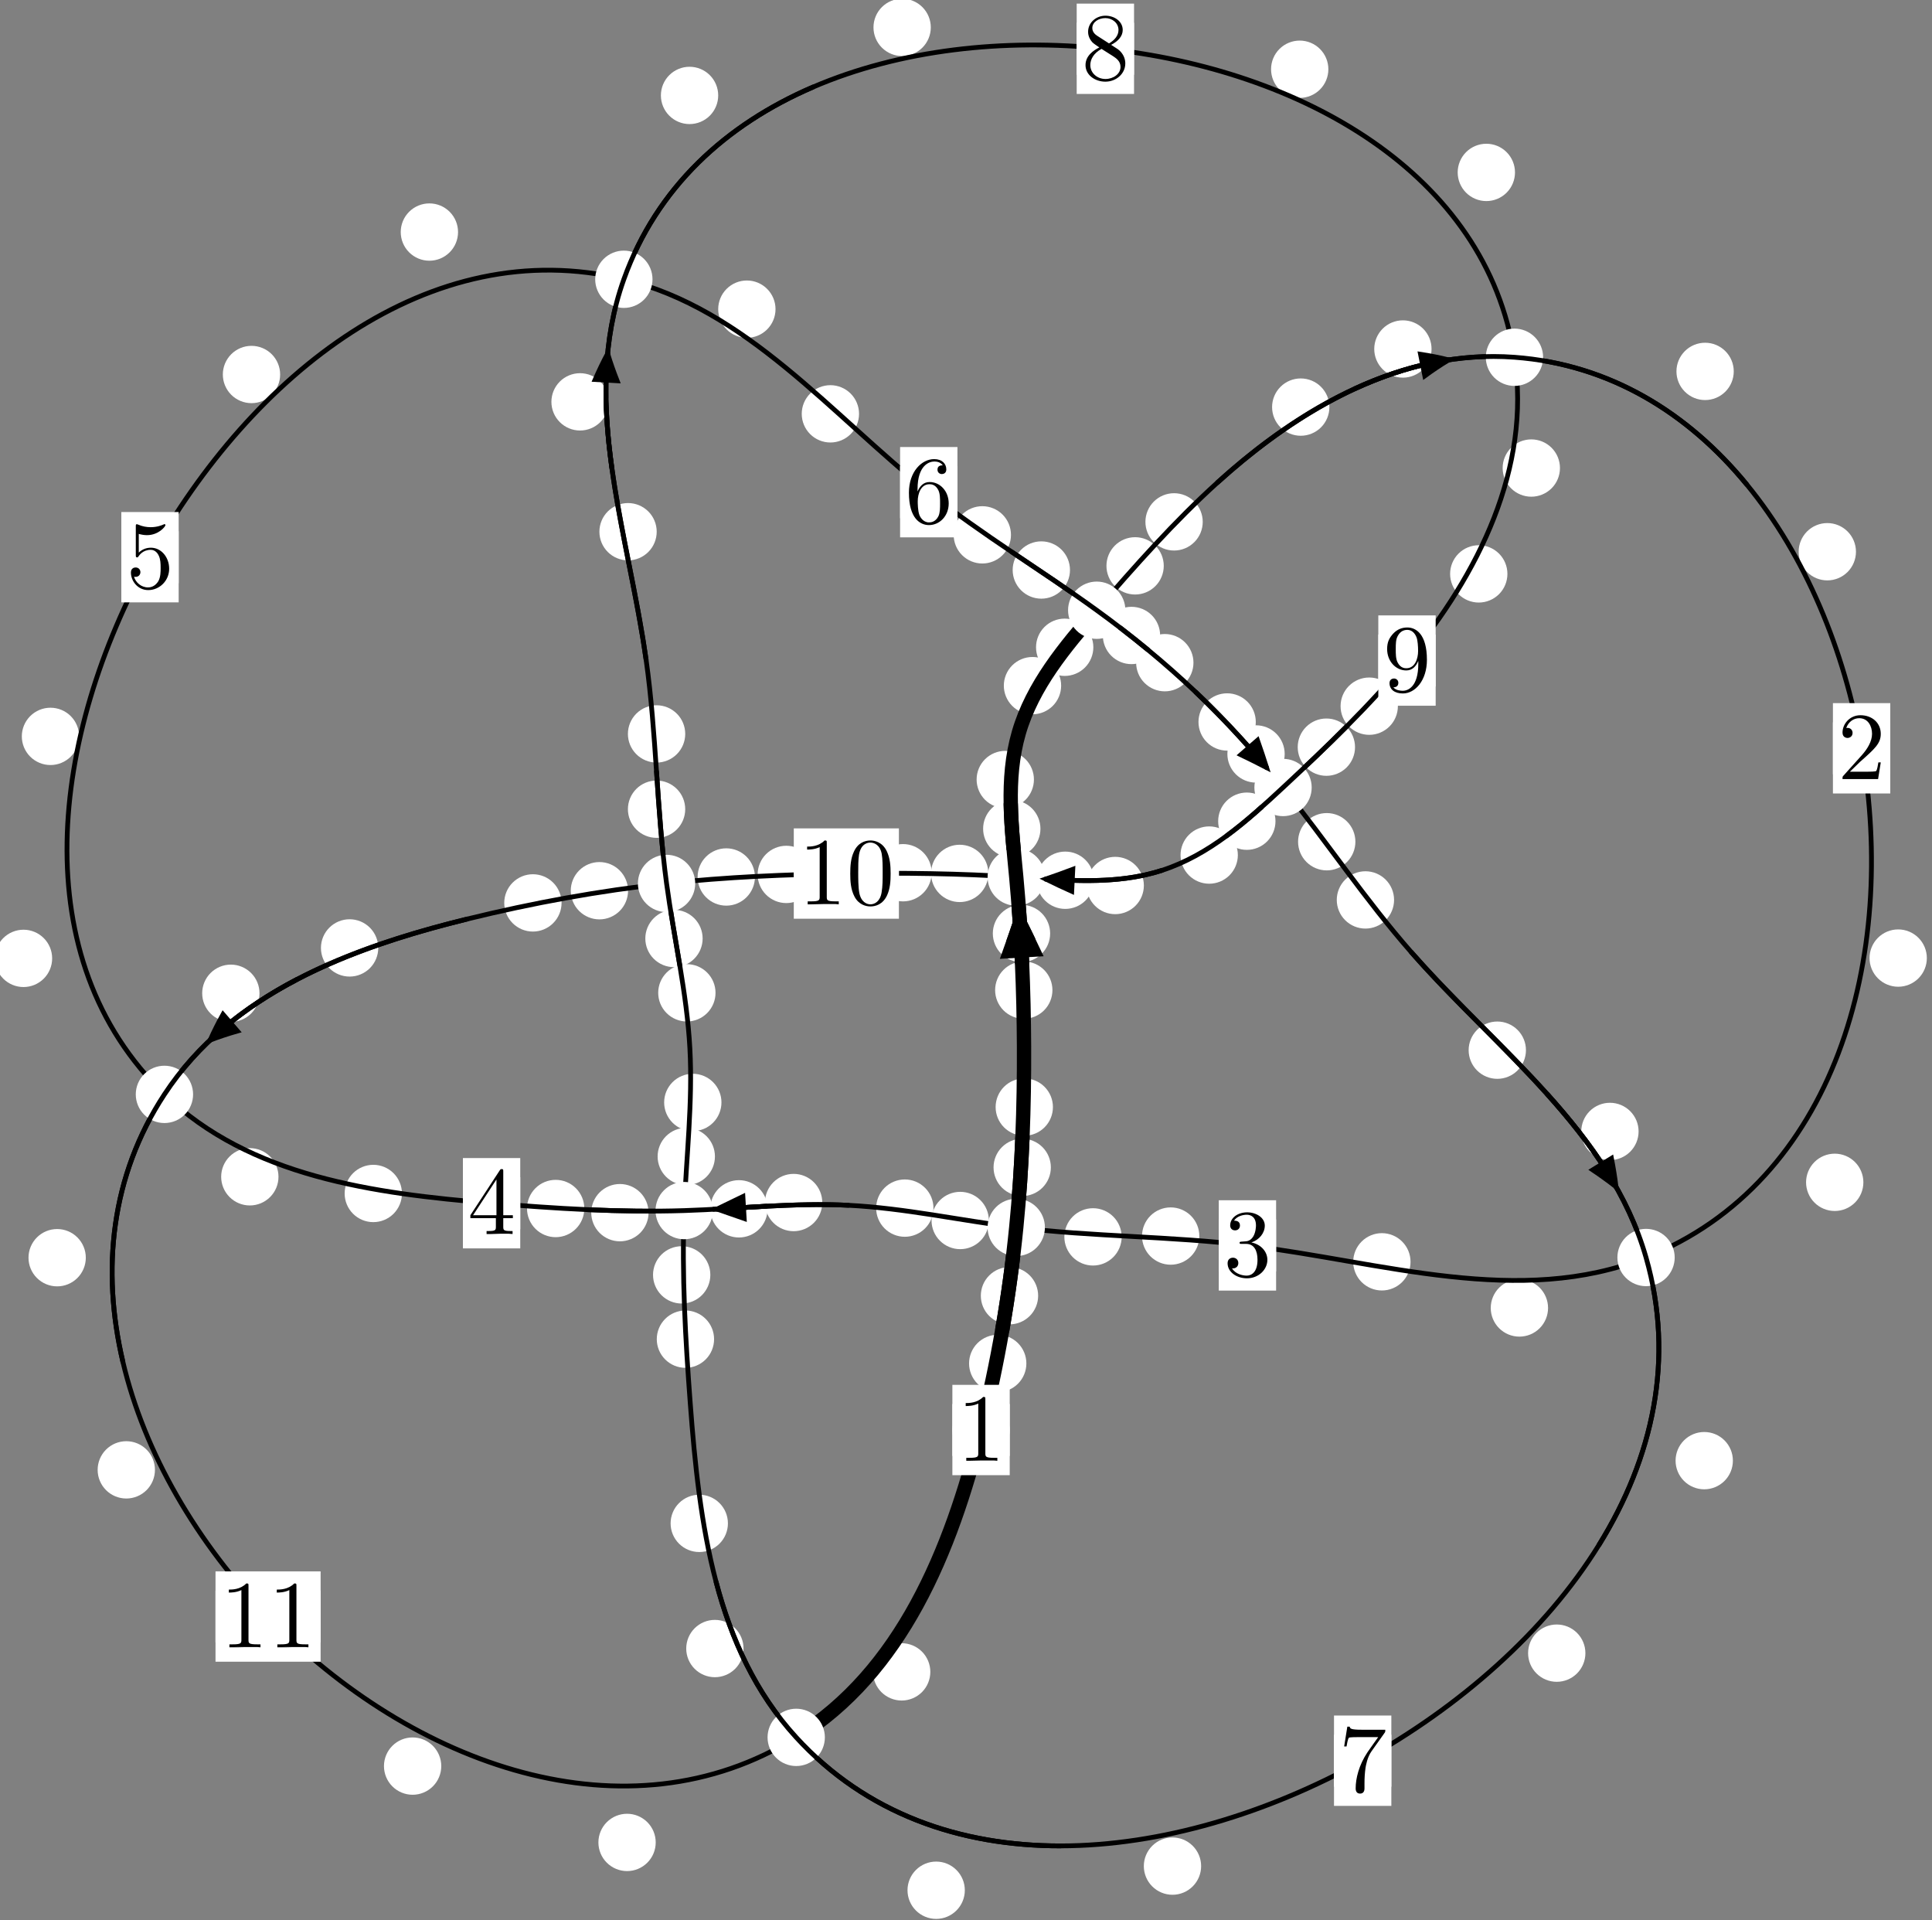 <?xml version="1.0"?>
<!-- Created by MetaPost 1.999 on 2021.07.06:0005 -->
<svg version="1.1" xmlns="http://www.w3.org/2000/svg" xmlns:xlink="http://www.w3.org/1999/xlink" width="201.516" height="200.245" viewBox="0 0 201.516 200.245">
<rect x="0" y="0" width="201.516" height="200.245" fill="#808080" stroke="none"/>
<!-- Original BoundingBox: -106.537430 -72.111603 94.978424 128.133331 -->
  <defs>
    <g transform="scale(0.01,0.01)" id="GLYPHcmr10_48">
      <path style="fill-rule: evenodd;" d="M460 -320C460 -400,455 -480,420 -554C374 -650,292 -666,250 -666C190 -666,117 -640,76 -547C44 -478,39 -400,39 -320C39 -245,43 -155,84 -79C127 2,200 22,249 22C303 22,379 1,423 -94C455 -163,460 -241,460 -320M249 -0C210 -0,151 -25,133 -121C122 -181,122 -273,122 -332C122 -396,122 -462,130 -516C149 -635,224 -644,249 -644C282 -644,348 -626,367 -527C377 -471,377 -395,377 -332C377 -257,377 -189,366 -125C351 -30,294 -0,249 -0"></path>
    </g>
    <g transform="scale(0.01,0.01)" id="GLYPHcmr10_49">
      <path style="fill-rule: evenodd;" d="M294 -640C294 -664,294 -666,271 -666C209 -602,121 -602,89 -602L89 -571C109 -571,168 -571,220 -597L220 -79C220 -43,217 -31,127 -31L95 -31L95 -0L257 -0L130 -3L217 -3L257 -3L297 -3L384 -3L419 -0L419 -31L387 -31C297 -31,294 -42,294 -79"></path>
    </g>
    <g transform="scale(0.01,0.01)" id="GLYPHcmr10_50">
      <path style="fill-rule: evenodd;" d="M127 -77L233 -180C389 -318,449 -372,449 -472C449 -586,359 -666,237 -666C124 -666,50 -574,50 -485C50 -429,100 -429,103 -429C120 -429,155 -441,155 -482C155 -508,137 -534,102 -534C94 -534,92 -534,89 -533C112 -598,166 -635,224 -635C315 -635,358 -554,358 -472C358 -392,308 -313,253 -251L61 -37C50 -26,50 -24,50 -0L421 -0L449 -174L424 -174C419 -144,412 -100,402 -85C395 -77,329 -77,307 -77"></path>
    </g>
    <g transform="scale(0.01,0.01)" id="GLYPHcmr10_51">
      <path style="fill-rule: evenodd;" d="M290 -352C372 -379,430 -449,430 -528C430 -610,342 -666,246 -666C145 -666,69 -606,69 -530C69 -497,91 -478,120 -478C151 -478,171 -500,171 -529C171 -579,124 -579,109 -579C140 -628,206 -641,242 -641C283 -641,338 -619,338 -529C338 -517,336 -459,310 -415C280 -367,246 -364,221 -363C213 -362,189 -360,182 -360C174 -359,167 -358,167 -348C167 -337,174 -337,191 -337L235 -337C317 -337,354 -269,354 -171C354 -35,285 -6,241 -6C198 -6,123 -23,88 -82C123 -77,154 -99,154 -137C154 -173,127 -193,98 -193C74 -193,42 -179,42 -135C42 -44,135 22,244 22C366 22,457 -69,457 -171C457 -253,394 -331,290 -352"></path>
    </g>
    <g transform="scale(0.01,0.01)" id="GLYPHcmr10_52">
      <path style="fill-rule: evenodd;" d="M294 -165L294 -78C294 -42,292 -31,218 -31L197 -31L197 -0L332 -0L238 -3L290 -3L332 -3L374 -3L427 -3L468 -0L468 -31L447 -31C373 -31,371 -42,371 -78L371 -165L471 -165L471 -196L371 -196L371 -651C371 -671,371 -677,355 -677C346 -677,343 -677,335 -665L28 -196L28 -165M300 -196L56 -196L300 -569"></path>
    </g>
    <g transform="scale(0.01,0.01)" id="GLYPHcmr10_53">
      <path style="fill-rule: evenodd;" d="M449 -201C449 -320,367 -420,259 -420C211 -420,168 -404,132 -369L132 -564C152 -558,185 -551,217 -551C340 -551,410 -642,410 -655C410 -661,407 -666,400 -666C399 -666,397 -666,392 -663C372 -654,323 -634,256 -634C216 -634,170 -641,123 -662C115 -665,113 -665,111 -665C101 -665,101 -657,101 -641L101 -345C101 -327,101 -319,115 -319C122 -319,124 -322,128 -328C139 -344,176 -398,257 -398C309 -398,334 -352,342 -334C358 -297,360 -258,360 -208C360 -173,360 -113,336 -71C312 -32,275 -6,229 -6C156 -6,99 -59,82 -118C85 -117,88 -116,99 -116C132 -116,149 -141,149 -165C149 -189,132 -214,99 -214C85 -214,50 -207,50 -161C50 -75,119 22,231 22C347 22,449 -74,449 -201"></path>
    </g>
    <g transform="scale(0.01,0.01)" id="GLYPHcmr10_54">
      <path style="fill-rule: evenodd;" d="M132 -328L132 -352C132 -605,256 -641,307 -641C331 -641,373 -635,395 -601C380 -601,340 -601,340 -556C340 -525,364 -510,386 -510C402 -510,432 -519,432 -558C432 -618,388 -666,305 -666C177 -666,42 -537,42 -316C42 -49,158 22,251 22C362 22,457 -72,457 -204C457 -331,368 -427,257 -427C189 -427,152 -376,132 -328M251 -6C188 -6,158 -66,152 -81C134 -128,134 -208,134 -226C134 -304,166 -404,256 -404C272 -404,318 -404,349 -342C367 -305,367 -254,367 -205C367 -157,367 -107,350 -71C320 -11,274 -6,251 -6"></path>
    </g>
    <g transform="scale(0.01,0.01)" id="GLYPHcmr10_55">
      <path style="fill-rule: evenodd;" d="M476 -609C485 -621,485 -623,485 -644L242 -644C120 -644,118 -657,114 -676L89 -676L56 -470L81 -470C84 -486,93 -549,106 -561C113 -567,191 -567,204 -567L411 -567C400 -551,321 -442,299 -409C209 -274,176 -135,176 -33C176 -23,176 22,222 22C268 22,268 -23,268 -33L268 -84C268 -139,271 -194,279 -248C283 -271,297 -357,341 -419"></path>
    </g>
    <g transform="scale(0.01,0.01)" id="GLYPHcmr10_56">
      <path style="fill-rule: evenodd;" d="M163 -457C117 -487,113 -521,113 -538C113 -599,178 -641,249 -641C322 -641,386 -589,386 -517C386 -460,347 -412,287 -377M309 -362C381 -399,430 -451,430 -517C430 -609,341 -666,250 -666C150 -666,69 -592,69 -499C69 -481,71 -436,113 -389C124 -377,161 -352,186 -335C128 -306,42 -250,42 -151C42 -45,144 22,249 22C362 22,457 -61,457 -168C457 -204,446 -249,408 -291C389 -312,373 -322,309 -362M209 -320L332 -242C360 -223,407 -193,407 -132C407 -58,332 -6,250 -6C164 -6,92 -68,92 -151C92 -209,124 -273,209 -320"></path>
    </g>
    <g transform="scale(0.01,0.01)" id="GLYPHcmr10_57">
      <path style="fill-rule: evenodd;" d="M367 -318L367 -286C367 -52,263 -6,205 -6C188 -6,134 -8,107 -42C151 -42,159 -71,159 -88C159 -119,135 -134,113 -134C97 -134,67 -125,67 -86C67 -19,121 22,206 22C335 22,457 -114,457 -329C457 -598,342 -666,253 -666C198 -666,149 -648,106 -603C65 -558,42 -516,42 -441C42 -316,130 -218,242 -218C303 -218,344 -260,367 -318M243 -241C227 -241,181 -241,150 -304C132 -341,132 -391,132 -440C132 -494,132 -541,153 -578C180 -628,218 -641,253 -641C299 -641,332 -607,349 -562C361 -530,365 -467,365 -421C365 -338,331 -241,243 -241"></path>
    </g>
  </defs>
  <path d="M107.055 142.185C107.055 141.392,106.741 140.632,106.18 140.071C105.62 139.511,104.859 139.196,104.067 139.196C103.274 139.196,102.514 139.511,101.953 140.071C101.393 140.632,101.078 141.392,101.078 142.185C101.078 142.977,101.393 143.738,101.953 144.298C102.514 144.859,103.274 145.173,104.067 145.173C104.859 145.173,105.62 144.859,106.18 144.298C106.741 143.738,107.055 142.977,107.055 142.185Z" style="fill: rgb(100%,100%,100%);stroke: none;"></path>
  <path d="M105.317 149.128C105.317 148.335,105.002 147.575,104.441 147.015C103.881 146.454,103.121 146.139,102.328 146.139C101.535 146.139,100.775 146.454,100.215 147.015C99.654 147.575,99.339 148.335,99.339 149.128C99.339 149.921,99.654 150.681,100.215 151.242C100.775 151.802,101.535 152.117,102.328 152.117C103.121 152.117,103.881 151.802,104.441 151.242C105.002 150.681,105.317 149.921,105.317 149.128Z" style="fill: rgb(100%,100%,100%);stroke: none;"></path>
  <path d="M109.609 121.741C109.609 120.948,109.294 120.188,108.734 119.628C108.173 119.067,107.413 118.752,106.62 118.752C105.828 118.752,105.067 119.067,104.507 119.628C103.946 120.188,103.632 120.948,103.632 121.741C103.632 122.534,103.946 123.294,104.507 123.854C105.067 124.415,105.828 124.73,106.62 124.73C107.413 124.73,108.173 124.415,108.734 123.854C109.294 123.294,109.609 122.534,109.609 121.741Z" style="fill: rgb(100%,100%,100%);stroke: none;"></path>
  <path d="M108.283 135.123C108.283 134.33,107.968 133.57,107.407 133.01C106.847 132.449,106.087 132.134,105.294 132.134C104.501 132.134,103.741 132.449,103.181 133.01C102.62 133.57,102.305 134.33,102.305 135.123C102.305 135.916,102.62 136.676,103.181 137.236C103.741 137.797,104.501 138.112,105.294 138.112C106.087 138.112,106.847 137.797,107.407 137.236C107.968 136.676,108.283 135.916,108.283 135.123Z" style="fill: rgb(100%,100%,100%);stroke: none;"></path>
  <path d="M109.773 103.253C109.773 102.461,109.458 101.701,108.898 101.14C108.337 100.58,107.577 100.265,106.784 100.265C105.992 100.265,105.232 100.58,104.671 101.14C104.111 101.701,103.796 102.461,103.796 103.253C103.796 104.046,104.111 104.806,104.671 105.367C105.232 105.927,105.992 106.242,106.784 106.242C107.577 106.242,108.337 105.927,108.898 105.367C109.458 104.806,109.773 104.046,109.773 103.253Z" style="fill: rgb(100%,100%,100%);stroke: none;"></path>
  <path d="M109.825 115.45C109.825 114.658,109.51 113.898,108.95 113.337C108.389 112.777,107.629 112.462,106.836 112.462C106.044 112.462,105.284 112.777,104.723 113.337C104.163 113.898,103.848 114.658,103.848 115.45C103.848 116.243,104.163 117.003,104.723 117.564C105.284 118.124,106.044 118.439,106.836 118.439C107.629 118.439,108.389 118.124,108.95 117.564C109.51 117.003,109.825 116.243,109.825 115.45Z" style="fill: rgb(100%,100%,100%);stroke: none;"></path>
  <path d="M108.522 86.425C108.522 85.632,108.207 84.872,107.646 84.311C107.086 83.751,106.326 83.436,105.533 83.436C104.74 83.436,103.98 83.751,103.42 84.311C102.859 84.872,102.544 85.632,102.544 86.425C102.544 87.217,102.859 87.977,103.42 88.538C103.98 89.098,104.74 89.413,105.533 89.413C106.326 89.413,107.086 89.098,107.646 88.538C108.207 87.977,108.522 87.217,108.522 86.425Z" style="fill: rgb(100%,100%,100%);stroke: none;"></path>
  <path d="M109.534 97.348C109.534 96.555,109.219 95.795,108.658 95.234C108.098 94.674,107.338 94.359,106.545 94.359C105.752 94.359,104.992 94.674,104.432 95.234C103.871 95.795,103.556 96.555,103.556 97.348C103.556 98.14,103.871 98.901,104.432 99.461C104.992 100.022,105.752 100.337,106.545 100.337C107.338 100.337,108.098 100.022,108.658 99.461C109.219 98.901,109.534 98.14,109.534 97.348Z" style="fill: rgb(100%,100%,100%);stroke: none;"></path>
  <path d="M110.682 71.502C110.682 70.709,110.367 69.949,109.807 69.388C109.246 68.828,108.486 68.513,107.693 68.513C106.901 68.513,106.14 68.828,105.58 69.388C105.019 69.949,104.704 70.709,104.704 71.502C104.704 72.294,105.019 73.055,105.58 73.615C106.14 74.176,106.901 74.49,107.693 74.49C108.486 74.49,109.246 74.176,109.807 73.615C110.367 73.055,110.682 72.294,110.682 71.502Z" style="fill: rgb(100%,100%,100%);stroke: none;"></path>
  <path d="M107.843 81.291C107.843 80.499,107.528 79.739,106.968 79.178C106.407 78.618,105.647 78.303,104.855 78.303C104.062 78.303,103.302 78.618,102.741 79.178C102.181 79.739,101.866 80.499,101.866 81.291C101.866 82.084,102.181 82.844,102.741 83.405C103.302 83.965,104.062 84.28,104.855 84.28C105.647 84.28,106.407 83.965,106.968 83.405C107.528 82.844,107.843 82.084,107.843 81.291Z" style="fill: rgb(100%,100%,100%);stroke: none;"></path>
  <path d="M121.385 59.01C121.385 58.218,121.07 57.457,120.51 56.897C119.949 56.336,119.189 56.021,118.397 56.021C117.604 56.021,116.844 56.336,116.283 56.897C115.723 57.457,115.408 58.218,115.408 59.01C115.408 59.803,115.723 60.563,116.283 61.124C116.844 61.684,117.604 61.999,118.397 61.999C119.189 61.999,119.949 61.684,120.51 61.124C121.07 60.563,121.385 59.803,121.385 59.01Z" style="fill: rgb(100%,100%,100%);stroke: none;"></path>
  <path d="M114.04 67.501C114.04 66.708,113.725 65.948,113.165 65.387C112.604 64.827,111.844 64.512,111.051 64.512C110.259 64.512,109.498 64.827,108.938 65.387C108.378 65.948,108.063 66.708,108.063 67.501C108.063 68.293,108.378 69.053,108.938 69.614C109.498 70.174,110.259 70.489,111.051 70.489C111.844 70.489,112.604 70.174,113.165 69.614C113.725 69.053,114.04 68.293,114.04 67.501Z" style="fill: rgb(100%,100%,100%);stroke: none;"></path>
  <path d="M138.662 42.453C138.662 41.661,138.347 40.9,137.786 40.34C137.226 39.78,136.466 39.465,135.673 39.465C134.88 39.465,134.12 39.78,133.56 40.34C132.999 40.9,132.684 41.661,132.684 42.453C132.684 43.246,132.999 44.006,133.56 44.567C134.12 45.127,134.88 45.442,135.673 45.442C136.466 45.442,137.226 45.127,137.786 44.567C138.347 44.006,138.662 43.246,138.662 42.453Z" style="fill: rgb(100%,100%,100%);stroke: none;"></path>
  <path d="M125.45 54.423C125.45 53.63,125.135 52.87,124.574 52.309C124.014 51.749,123.253 51.434,122.461 51.434C121.668 51.434,120.908 51.749,120.347 52.309C119.787 52.87,119.472 53.63,119.472 54.423C119.472 55.215,119.787 55.976,120.347 56.536C120.908 57.097,121.668 57.412,122.461 57.412C123.253 57.412,124.014 57.097,124.574 56.536C125.135 55.976,125.45 55.215,125.45 54.423Z" style="fill: rgb(100%,100%,100%);stroke: none;"></path>
  <path d="M180.838 38.731C180.838 37.938,180.523 37.178,179.963 36.618C179.402 36.057,178.642 35.742,177.849 35.742C177.057 35.742,176.296 36.057,175.736 36.618C175.175 37.178,174.861 37.938,174.861 38.731C174.861 39.524,175.175 40.284,175.736 40.844C176.296 41.405,177.057 41.72,177.849 41.72C178.642 41.72,179.402 41.405,179.963 40.844C180.523 40.284,180.838 39.524,180.838 38.731Z" style="fill: rgb(100%,100%,100%);stroke: none;"></path>
  <path d="M149.317 36.394C149.317 35.602,149.002 34.842,148.442 34.281C147.881 33.721,147.121 33.406,146.328 33.406C145.536 33.406,144.775 33.721,144.215 34.281C143.655 34.842,143.34 35.602,143.34 36.394C143.34 37.187,143.655 37.947,144.215 38.508C144.775 39.068,145.536 39.383,146.328 39.383C147.121 39.383,147.881 39.068,148.442 38.508C149.002 37.947,149.317 37.187,149.317 36.394Z" style="fill: rgb(100%,100%,100%);stroke: none;"></path>
  <path d="M200.978 99.913C200.978 99.12,200.663 98.36,200.103 97.8C199.543 97.239,198.782 96.924,197.99 96.924C197.197 96.924,196.437 97.239,195.876 97.8C195.316 98.36,195.001 99.12,195.001 99.913C195.001 100.706,195.316 101.466,195.876 102.026C196.437 102.587,197.197 102.902,197.99 102.902C198.782 102.902,199.543 102.587,200.103 102.026C200.663 101.466,200.978 100.706,200.978 99.913Z" style="fill: rgb(100%,100%,100%);stroke: none;"></path>
  <path d="M193.585 57.537C193.585 56.744,193.27 55.984,192.71 55.424C192.149 54.863,191.389 54.548,190.597 54.548C189.804 54.548,189.044 54.863,188.483 55.424C187.923 55.984,187.608 56.744,187.608 57.537C187.608 58.33,187.923 59.09,188.483 59.65C189.044 60.211,189.804 60.526,190.597 60.526C191.389 60.526,192.149 60.211,192.71 59.65C193.27 59.09,193.585 58.33,193.585 57.537Z" style="fill: rgb(100%,100%,100%);stroke: none;"></path>
  <path d="M161.469 136.402C161.469 135.609,161.154 134.849,160.593 134.288C160.033 133.728,159.273 133.413,158.48 133.413C157.687 133.413,156.927 133.728,156.367 134.288C155.806 134.849,155.491 135.609,155.491 136.402C155.491 137.194,155.806 137.955,156.367 138.515C156.927 139.075,157.687 139.39,158.48 139.39C159.273 139.39,160.033 139.075,160.593 138.515C161.154 137.955,161.469 137.194,161.469 136.402Z" style="fill: rgb(100%,100%,100%);stroke: none;"></path>
  <path d="M194.358 123.298C194.358 122.505,194.043 121.745,193.483 121.185C192.922 120.624,192.162 120.309,191.37 120.309C190.577 120.309,189.817 120.624,189.256 121.185C188.696 121.745,188.381 122.505,188.381 123.298C188.381 124.091,188.696 124.851,189.256 125.411C189.817 125.972,190.577 126.287,191.37 126.287C192.162 126.287,192.922 125.972,193.483 125.411C194.043 124.851,194.358 124.091,194.358 123.298Z" style="fill: rgb(100%,100%,100%);stroke: none;"></path>
  <path d="M125.095 128.902C125.095 128.109,124.781 127.349,124.22 126.788C123.66 126.228,122.899 125.913,122.107 125.913C121.314 125.913,120.554 126.228,119.993 126.788C119.433 127.349,119.118 128.109,119.118 128.902C119.118 129.694,119.433 130.455,119.993 131.015C120.554 131.576,121.314 131.89,122.107 131.89C122.899 131.89,123.66 131.576,124.22 131.015C124.781 130.455,125.095 129.694,125.095 128.902Z" style="fill: rgb(100%,100%,100%);stroke: none;"></path>
  <path d="M147.125 131.588C147.125 130.795,146.81 130.035,146.249 129.475C145.689 128.914,144.928 128.599,144.136 128.599C143.343 128.599,142.583 128.914,142.022 129.475C141.462 130.035,141.147 130.795,141.147 131.588C141.147 132.381,141.462 133.141,142.022 133.701C142.583 134.262,143.343 134.577,144.136 134.577C144.928 134.577,145.689 134.262,146.249 133.701C146.81 133.141,147.125 132.381,147.125 131.588Z" style="fill: rgb(100%,100%,100%);stroke: none;"></path>
  <path d="M103.142 127.279C103.142 126.486,102.827 125.726,102.267 125.166C101.706 124.605,100.946 124.29,100.153 124.29C99.361 124.29,98.6 124.605,98.04 125.166C97.479 125.726,97.164 126.486,97.164 127.279C97.164 128.072,97.479 128.832,98.04 129.392C98.6 129.953,99.361 130.268,100.153 130.268C100.946 130.268,101.706 129.953,102.267 129.392C102.827 128.832,103.142 128.072,103.142 127.279Z" style="fill: rgb(100%,100%,100%);stroke: none;"></path>
  <path d="M116.994 128.987C116.994 128.195,116.679 127.434,116.119 126.874C115.558 126.313,114.798 125.998,114.006 125.998C113.213 125.998,112.453 126.313,111.892 126.874C111.332 127.434,111.017 128.195,111.017 128.987C111.017 129.78,111.332 130.54,111.892 131.101C112.453 131.661,113.213 131.976,114.006 131.976C114.798 131.976,115.558 131.661,116.119 131.101C116.679 130.54,116.994 129.78,116.994 128.987Z" style="fill: rgb(100%,100%,100%);stroke: none;"></path>
  <path d="M85.767 125.406C85.767 124.613,85.453 123.853,84.892 123.293C84.332 122.732,83.571 122.417,82.779 122.417C81.986 122.417,81.226 122.732,80.665 123.293C80.105 123.853,79.79 124.613,79.79 125.406C79.79 126.199,80.105 126.959,80.665 127.519C81.226 128.08,81.986 128.395,82.779 128.395C83.571 128.395,84.332 128.08,84.892 127.519C85.453 126.959,85.767 126.199,85.767 125.406Z" style="fill: rgb(100%,100%,100%);stroke: none;"></path>
  <path d="M97.364 125.988C97.364 125.195,97.049 124.435,96.489 123.875C95.928 123.314,95.168 122.999,94.375 122.999C93.583 122.999,92.822 123.314,92.262 123.875C91.702 124.435,91.387 125.195,91.387 125.988C91.387 126.781,91.702 127.541,92.262 128.101C92.822 128.662,93.583 128.977,94.375 128.977C95.168 128.977,95.928 128.662,96.489 128.101C97.049 127.541,97.364 126.781,97.364 125.988Z" style="fill: rgb(100%,100%,100%);stroke: none;"></path>
  <path d="M67.647 126.463C67.647 125.67,67.332 124.91,66.772 124.349C66.211 123.789,65.451 123.474,64.659 123.474C63.866 123.474,63.106 123.789,62.545 124.349C61.985 124.91,61.67 125.67,61.67 126.463C61.67 127.255,61.985 128.015,62.545 128.576C63.106 129.136,63.866 129.451,64.659 129.451C65.451 129.451,66.211 129.136,66.772 128.576C67.332 128.015,67.647 127.255,67.647 126.463Z" style="fill: rgb(100%,100%,100%);stroke: none;"></path>
  <path d="M80.064 126.062C80.064 125.269,79.749 124.509,79.189 123.949C78.628 123.388,77.868 123.073,77.075 123.073C76.283 123.073,75.523 123.388,74.962 123.949C74.402 124.509,74.087 125.269,74.087 126.062C74.087 126.855,74.402 127.615,74.962 128.175C75.523 128.736,76.283 129.051,77.075 129.051C77.868 129.051,78.628 128.736,79.189 128.175C79.749 127.615,80.064 126.855,80.064 126.062Z" style="fill: rgb(100%,100%,100%);stroke: none;"></path>
  <path d="M41.925 124.461C41.925 123.669,41.61 122.908,41.05 122.348C40.489 121.787,39.729 121.472,38.936 121.472C38.144 121.472,37.384 121.787,36.823 122.348C36.263 122.908,35.948 123.669,35.948 124.461C35.948 125.254,36.263 126.014,36.823 126.575C37.384 127.135,38.144 127.45,38.936 127.45C39.729 127.45,40.489 127.135,41.05 126.575C41.61 126.014,41.925 125.254,41.925 124.461Z" style="fill: rgb(100%,100%,100%);stroke: none;"></path>
  <path d="M60.946 126.029C60.946 125.236,60.631 124.476,60.071 123.916C59.51 123.355,58.75 123.04,57.957 123.04C57.165 123.04,56.404 123.355,55.844 123.916C55.284 124.476,54.969 125.236,54.969 126.029C54.969 126.822,55.284 127.582,55.844 128.142C56.404 128.703,57.165 129.018,57.957 129.018C58.75 129.018,59.51 128.703,60.071 128.142C60.631 127.582,60.946 126.822,60.946 126.029Z" style="fill: rgb(100%,100%,100%);stroke: none;"></path>
  <path d="M5.44 99.944C5.44 99.151,5.125 98.391,4.565 97.831C4.004 97.27,3.244 96.955,2.451 96.955C1.659 96.955,0.898 97.27,0.338 97.831C-0.222 98.391,-0.537 99.151,-0.537 99.944C-0.537 100.737,-0.222 101.497,0.338 102.057C0.898 102.618,1.659 102.933,2.451 102.933C3.244 102.933,4.004 102.618,4.565 102.057C5.125 101.497,5.44 100.737,5.44 99.944Z" style="fill: rgb(100%,100%,100%);stroke: none;"></path>
  <path d="M29.047 122.721C29.047 121.928,28.732 121.168,28.171 120.608C27.611 120.047,26.851 119.732,26.058 119.732C25.265 119.732,24.505 120.047,23.945 120.608C23.384 121.168,23.069 121.928,23.069 122.721C23.069 123.514,23.384 124.274,23.945 124.834C24.505 125.395,25.265 125.71,26.058 125.71C26.851 125.71,27.611 125.395,28.171 124.834C28.732 124.274,29.047 123.514,29.047 122.721Z" style="fill: rgb(100%,100%,100%);stroke: none;"></path>
  <path d="M29.22 39.054C29.22 38.262,28.905 37.502,28.345 36.941C27.784 36.381,27.024 36.066,26.231 36.066C25.439 36.066,24.679 36.381,24.118 36.941C23.558 37.502,23.243 38.262,23.243 39.054C23.243 39.847,23.558 40.607,24.118 41.168C24.679 41.728,25.439 42.043,26.231 42.043C27.024 42.043,27.784 41.728,28.345 41.168C28.905 40.607,29.22 39.847,29.22 39.054Z" style="fill: rgb(100%,100%,100%);stroke: none;"></path>
  <path d="M8.253 76.793C8.253 76,7.939 75.24,7.378 74.679C6.818 74.119,6.057 73.804,5.265 73.804C4.472 73.804,3.712 74.119,3.151 74.679C2.591 75.24,2.276 76,2.276 76.793C2.276 77.585,2.591 78.345,3.151 78.906C3.712 79.466,4.472 79.781,5.265 79.781C6.057 79.781,6.818 79.466,7.378 78.906C7.939 78.345,8.253 77.585,8.253 76.793Z" style="fill: rgb(100%,100%,100%);stroke: none;"></path>
  <path d="M80.89 32.24C80.89 31.447,80.575 30.687,80.014 30.127C79.454 29.566,78.694 29.251,77.901 29.251C77.108 29.251,76.348 29.566,75.788 30.127C75.227 30.687,74.912 31.447,74.912 32.24C74.912 33.033,75.227 33.793,75.788 34.353C76.348 34.914,77.108 35.229,77.901 35.229C78.694 35.229,79.454 34.914,80.014 34.353C80.575 33.793,80.89 33.033,80.89 32.24Z" style="fill: rgb(100%,100%,100%);stroke: none;"></path>
  <path d="M47.776 24.2C47.776 23.407,47.461 22.647,46.9 22.086C46.34 21.526,45.58 21.211,44.787 21.211C43.994 21.211,43.234 21.526,42.674 22.086C42.113 22.647,41.798 23.407,41.798 24.2C41.798 24.992,42.113 25.753,42.674 26.313C43.234 26.874,43.994 27.189,44.787 27.189C45.58 27.189,46.34 26.874,46.9 26.313C47.461 25.753,47.776 24.992,47.776 24.2Z" style="fill: rgb(100%,100%,100%);stroke: none;"></path>
  <path d="M105.449 55.777C105.449 54.984,105.134 54.224,104.574 53.663C104.013 53.103,103.253 52.788,102.461 52.788C101.668 52.788,100.908 53.103,100.347 53.663C99.787 54.224,99.472 54.984,99.472 55.777C99.472 56.569,99.787 57.33,100.347 57.89C100.908 58.45,101.668 58.765,102.461 58.765C103.253 58.765,104.013 58.45,104.574 57.89C105.134 57.33,105.449 56.569,105.449 55.777Z" style="fill: rgb(100%,100%,100%);stroke: none;"></path>
  <path d="M89.602 43.157C89.602 42.364,89.287 41.604,88.727 41.044C88.166 40.483,87.406 40.168,86.614 40.168C85.821 40.168,85.061 40.483,84.5 41.044C83.94 41.604,83.625 42.364,83.625 43.157C83.625 43.95,83.94 44.71,84.5 45.27C85.061 45.831,85.821 46.146,86.614 46.146C87.406 46.146,88.166 45.831,88.727 45.27C89.287 44.71,89.602 43.95,89.602 43.157Z" style="fill: rgb(100%,100%,100%);stroke: none;"></path>
  <path d="M121.008 66.27C121.008 65.477,120.693 64.717,120.133 64.156C119.572 63.596,118.812 63.281,118.019 63.281C117.227 63.281,116.467 63.596,115.906 64.156C115.346 64.717,115.031 65.477,115.031 66.27C115.031 67.062,115.346 67.823,115.906 68.383C116.467 68.944,117.227 69.259,118.019 69.259C118.812 69.259,119.572 68.944,120.133 68.383C120.693 67.823,121.008 67.062,121.008 66.27Z" style="fill: rgb(100%,100%,100%);stroke: none;"></path>
  <path d="M111.604 59.444C111.604 58.651,111.289 57.891,110.728 57.33C110.168 56.77,109.408 56.455,108.615 56.455C107.822 56.455,107.062 56.77,106.502 57.33C105.941 57.891,105.626 58.651,105.626 59.444C105.626 60.236,105.941 60.997,106.502 61.557C107.062 62.118,107.822 62.432,108.615 62.432C109.408 62.432,110.168 62.118,110.728 61.557C111.289 60.997,111.604 60.236,111.604 59.444Z" style="fill: rgb(100%,100%,100%);stroke: none;"></path>
  <path d="M130.984 75.29C130.984 74.497,130.669 73.737,130.109 73.177C129.548 72.616,128.788 72.301,127.995 72.301C127.203 72.301,126.443 72.616,125.882 73.177C125.322 73.737,125.007 74.497,125.007 75.29C125.007 76.083,125.322 76.843,125.882 77.403C126.443 77.964,127.203 78.279,127.995 78.279C128.788 78.279,129.548 77.964,130.109 77.403C130.669 76.843,130.984 76.083,130.984 75.29Z" style="fill: rgb(100%,100%,100%);stroke: none;"></path>
  <path d="M124.483 69.107C124.483 68.314,124.168 67.554,123.607 66.994C123.047 66.433,122.287 66.118,121.494 66.118C120.701 66.118,119.941 66.433,119.381 66.994C118.82 67.554,118.505 68.314,118.505 69.107C118.505 69.9,118.82 70.66,119.381 71.22C119.941 71.781,120.701 72.096,121.494 72.096C122.287 72.096,123.047 71.781,123.607 71.22C124.168 70.66,124.483 69.9,124.483 69.107Z" style="fill: rgb(100%,100%,100%);stroke: none;"></path>
  <path d="M141.373 87.779C141.373 86.986,141.058 86.226,140.497 85.666C139.937 85.105,139.177 84.79,138.384 84.79C137.591 84.79,136.831 85.105,136.271 85.666C135.71 86.226,135.395 86.986,135.395 87.779C135.395 88.572,135.71 89.332,136.271 89.892C136.831 90.453,137.591 90.768,138.384 90.768C139.177 90.768,139.937 90.453,140.497 89.892C141.058 89.332,141.373 88.572,141.373 87.779Z" style="fill: rgb(100%,100%,100%);stroke: none;"></path>
  <path d="M133.998 78.626C133.998 77.833,133.683 77.073,133.123 76.513C132.562 75.952,131.802 75.637,131.009 75.637C130.217 75.637,129.457 75.952,128.896 76.513C128.336 77.073,128.021 77.833,128.021 78.626C128.021 79.419,128.336 80.179,128.896 80.739C129.457 81.3,130.217 81.615,131.009 81.615C131.802 81.615,132.562 81.3,133.123 80.739C133.683 80.179,133.998 79.419,133.998 78.626Z" style="fill: rgb(100%,100%,100%);stroke: none;"></path>
  <path d="M159.163 109.517C159.163 108.725,158.848 107.964,158.288 107.404C157.727 106.843,156.967 106.529,156.175 106.529C155.382 106.529,154.622 106.843,154.061 107.404C153.501 107.964,153.186 108.725,153.186 109.517C153.186 110.31,153.501 111.07,154.061 111.631C154.622 112.191,155.382 112.506,156.175 112.506C156.967 112.506,157.727 112.191,158.288 111.631C158.848 111.07,159.163 110.31,159.163 109.517Z" style="fill: rgb(100%,100%,100%);stroke: none;"></path>
  <path d="M145.408 93.848C145.408 93.055,145.093 92.295,144.533 91.735C143.972 91.174,143.212 90.859,142.419 90.859C141.627 90.859,140.867 91.174,140.306 91.735C139.746 92.295,139.431 93.055,139.431 93.848C139.431 94.641,139.746 95.401,140.306 95.961C140.867 96.522,141.627 96.837,142.419 96.837C143.212 96.837,143.972 96.522,144.533 95.961C145.093 95.401,145.408 94.641,145.408 93.848Z" style="fill: rgb(100%,100%,100%);stroke: none;"></path>
  <path d="M180.748 152.324C180.748 151.531,180.433 150.771,179.873 150.21C179.312 149.65,178.552 149.335,177.759 149.335C176.967 149.335,176.206 149.65,175.646 150.21C175.085 150.771,174.77 151.531,174.77 152.324C174.77 153.116,175.085 153.877,175.646 154.437C176.206 154.997,176.967 155.312,177.759 155.312C178.552 155.312,179.312 154.997,179.873 154.437C180.433 153.877,180.748 153.116,180.748 152.324Z" style="fill: rgb(100%,100%,100%);stroke: none;"></path>
  <path d="M170.912 117.991C170.912 117.199,170.597 116.438,170.036 115.878C169.476 115.318,168.716 115.003,167.923 115.003C167.13 115.003,166.37 115.318,165.81 115.878C165.249 116.438,164.934 117.199,164.934 117.991C164.934 118.784,165.249 119.544,165.81 120.105C166.37 120.665,167.13 120.98,167.923 120.98C168.716 120.98,169.476 120.665,170.036 120.105C170.597 119.544,170.912 118.784,170.912 117.991Z" style="fill: rgb(100%,100%,100%);stroke: none;"></path>
  <path d="M125.283 194.607C125.283 193.814,124.968 193.054,124.408 192.494C123.847 191.933,123.087 191.618,122.295 191.618C121.502 191.618,120.742 191.933,120.181 192.494C119.621 193.054,119.306 193.814,119.306 194.607C119.306 195.4,119.621 196.16,120.181 196.72C120.742 197.281,121.502 197.596,122.295 197.596C123.087 197.596,123.847 197.281,124.408 196.72C124.968 196.16,125.283 195.4,125.283 194.607Z" style="fill: rgb(100%,100%,100%);stroke: none;"></path>
  <path d="M165.364 172.398C165.364 171.606,165.049 170.845,164.489 170.285C163.928 169.724,163.168 169.41,162.375 169.41C161.583 169.41,160.822 169.724,160.262 170.285C159.702 170.845,159.387 171.606,159.387 172.398C159.387 173.191,159.702 173.951,160.262 174.512C160.822 175.072,161.583 175.387,162.375 175.387C163.168 175.387,163.928 175.072,164.489 174.512C165.049 173.951,165.364 173.191,165.364 172.398Z" style="fill: rgb(100%,100%,100%);stroke: none;"></path>
  <path d="M77.554 171.917C77.554 171.125,77.239 170.364,76.679 169.804C76.118 169.244,75.358 168.929,74.566 168.929C73.773 168.929,73.013 169.244,72.452 169.804C71.892 170.364,71.577 171.125,71.577 171.917C71.577 172.71,71.892 173.47,72.452 174.031C73.013 174.591,73.773 174.906,74.566 174.906C75.358 174.906,76.118 174.591,76.679 174.031C77.239 173.47,77.554 172.71,77.554 171.917Z" style="fill: rgb(100%,100%,100%);stroke: none;"></path>
  <path d="M100.635 197.123C100.635 196.33,100.32 195.57,99.759 195.01C99.199 194.449,98.439 194.134,97.646 194.134C96.853 194.134,96.093 194.449,95.533 195.01C94.972 195.57,94.657 196.33,94.657 197.123C94.657 197.916,94.972 198.676,95.533 199.236C96.093 199.797,96.853 200.112,97.646 200.112C98.439 200.112,99.199 199.797,99.759 199.236C100.32 198.676,100.635 197.916,100.635 197.123Z" style="fill: rgb(100%,100%,100%);stroke: none;"></path>
  <path d="M74.482 139.654C74.482 138.861,74.167 138.101,73.607 137.541C73.046 136.98,72.286 136.665,71.493 136.665C70.701 136.665,69.941 136.98,69.38 137.541C68.82 138.101,68.505 138.861,68.505 139.654C68.505 140.447,68.82 141.207,69.38 141.767C69.941 142.328,70.701 142.643,71.493 142.643C72.286 142.643,73.046 142.328,73.607 141.767C74.167 141.207,74.482 140.447,74.482 139.654Z" style="fill: rgb(100%,100%,100%);stroke: none;"></path>
  <path d="M75.925 158.864C75.925 158.072,75.61 157.311,75.049 156.751C74.489 156.19,73.729 155.876,72.936 155.876C72.143 155.876,71.383 156.19,70.823 156.751C70.262 157.311,69.947 158.072,69.947 158.864C69.947 159.657,70.262 160.417,70.823 160.978C71.383 161.538,72.143 161.853,72.936 161.853C73.729 161.853,74.489 161.538,75.049 160.978C75.61 160.417,75.925 159.657,75.925 158.864Z" style="fill: rgb(100%,100%,100%);stroke: none;"></path>
  <path d="M74.571 120.602C74.571 119.809,74.256 119.049,73.695 118.488C73.135 117.928,72.375 117.613,71.582 117.613C70.789 117.613,70.029 117.928,69.469 118.488C68.908 119.049,68.593 119.809,68.593 120.602C68.593 121.394,68.908 122.155,69.469 122.715C70.029 123.275,70.789 123.59,71.582 123.59C72.375 123.59,73.135 123.275,73.695 122.715C74.256 122.155,74.571 121.394,74.571 120.602Z" style="fill: rgb(100%,100%,100%);stroke: none;"></path>
  <path d="M74.091 132.95C74.091 132.157,73.776 131.397,73.216 130.836C72.655 130.276,71.895 129.961,71.103 129.961C70.31 129.961,69.55 130.276,68.989 130.836C68.429 131.397,68.114 132.157,68.114 132.95C68.114 133.742,68.429 134.502,68.989 135.063C69.55 135.623,70.31 135.938,71.103 135.938C71.895 135.938,72.655 135.623,73.216 135.063C73.776 134.502,74.091 133.742,74.091 132.95Z" style="fill: rgb(100%,100%,100%);stroke: none;"></path>
  <path d="M74.632 103.537C74.632 102.744,74.317 101.984,73.756 101.424C73.196 100.863,72.436 100.548,71.643 100.548C70.85 100.548,70.09 100.863,69.53 101.424C68.969 101.984,68.654 102.744,68.654 103.537C68.654 104.33,68.969 105.09,69.53 105.65C70.09 106.211,70.85 106.526,71.643 106.526C72.436 106.526,73.196 106.211,73.756 105.65C74.317 105.09,74.632 104.33,74.632 103.537Z" style="fill: rgb(100%,100%,100%);stroke: none;"></path>
  <path d="M75.251 114.966C75.251 114.174,74.936 113.413,74.376 112.853C73.815 112.293,73.055 111.978,72.263 111.978C71.47 111.978,70.71 112.293,70.149 112.853C69.589 113.413,69.274 114.174,69.274 114.966C69.274 115.759,69.589 116.519,70.149 117.08C70.71 117.64,71.47 117.955,72.263 117.955C73.055 117.955,73.815 117.64,74.376 117.08C74.936 116.519,75.251 115.759,75.251 114.966Z" style="fill: rgb(100%,100%,100%);stroke: none;"></path>
  <path d="M71.471 84.387C71.471 83.594,71.157 82.834,70.596 82.273C70.036 81.713,69.275 81.398,68.483 81.398C67.69 81.398,66.93 81.713,66.369 82.273C65.809 82.834,65.494 83.594,65.494 84.387C65.494 85.179,65.809 85.939,66.369 86.5C66.93 87.06,67.69 87.375,68.483 87.375C69.275 87.375,70.036 87.06,70.596 86.5C71.157 85.939,71.471 85.179,71.471 84.387Z" style="fill: rgb(100%,100%,100%);stroke: none;"></path>
  <path d="M73.288 97.87C73.288 97.078,72.973 96.318,72.412 95.757C71.852 95.197,71.091 94.882,70.299 94.882C69.506 94.882,68.746 95.197,68.185 95.757C67.625 96.318,67.31 97.078,67.31 97.87C67.31 98.663,67.625 99.423,68.185 99.984C68.746 100.544,69.506 100.859,70.299 100.859C71.091 100.859,71.852 100.544,72.412 99.984C72.973 99.423,73.288 98.663,73.288 97.87Z" style="fill: rgb(100%,100%,100%);stroke: none;"></path>
  <path d="M68.497 55.449C68.497 54.657,68.182 53.897,67.622 53.336C67.061 52.776,66.301 52.461,65.508 52.461C64.716 52.461,63.956 52.776,63.395 53.336C62.835 53.897,62.52 54.657,62.52 55.449C62.52 56.242,62.835 57.002,63.395 57.563C63.956 58.123,64.716 58.438,65.508 58.438C66.301 58.438,67.061 58.123,67.622 57.563C68.182 57.002,68.497 56.242,68.497 55.449Z" style="fill: rgb(100%,100%,100%);stroke: none;"></path>
  <path d="M71.472 76.536C71.472 75.744,71.157 74.983,70.596 74.423C70.036 73.862,69.275 73.548,68.483 73.548C67.69 73.548,66.93 73.862,66.369 74.423C65.809 74.983,65.494 75.744,65.494 76.536C65.494 77.329,65.809 78.089,66.369 78.65C66.93 79.21,67.69 79.525,68.483 79.525C69.275 79.525,70.036 79.21,70.596 78.65C71.157 78.089,71.472 77.329,71.472 76.536Z" style="fill: rgb(100%,100%,100%);stroke: none;"></path>
  <path d="M74.912 9.951C74.912 9.159,74.597 8.399,74.036 7.838C73.476 7.278,72.716 6.963,71.923 6.963C71.13 6.963,70.37 7.278,69.81 7.838C69.249 8.399,68.934 9.159,68.934 9.951C68.934 10.744,69.249 11.504,69.81 12.065C70.37 12.625,71.13 12.94,71.923 12.94C72.716 12.94,73.476 12.625,74.036 12.065C74.597 11.504,74.912 10.744,74.912 9.951Z" style="fill: rgb(100%,100%,100%);stroke: none;"></path>
  <path d="M63.491 41.907C63.491 41.114,63.176 40.354,62.616 39.794C62.055 39.233,61.295 38.918,60.502 38.918C59.71 38.918,58.949 39.233,58.389 39.794C57.829 40.354,57.514 41.114,57.514 41.907C57.514 42.7,57.829 43.46,58.389 44.02C58.949 44.581,59.71 44.896,60.502 44.896C61.295 44.896,62.055 44.581,62.616 44.02C63.176 43.46,63.491 42.7,63.491 41.907Z" style="fill: rgb(100%,100%,100%);stroke: none;"></path>
  <path d="M138.554 7.221C138.554 6.428,138.239 5.668,137.679 5.108C137.118 4.547,136.358 4.232,135.565 4.232C134.773 4.232,134.013 4.547,133.452 5.108C132.892 5.668,132.577 6.428,132.577 7.221C132.577 8.014,132.892 8.774,133.452 9.334C134.013 9.895,134.773 10.21,135.565 10.21C136.358 10.21,137.118 9.895,137.679 9.334C138.239 8.774,138.554 8.014,138.554 7.221Z" style="fill: rgb(100%,100%,100%);stroke: none;"></path>
  <path d="M97.086 2.855C97.086 2.063,96.771 1.303,96.21 0.742C95.65 0.182,94.889 -0.133,94.097 -0.133C93.304 -0.133,92.544 0.182,91.983 0.742C91.423 1.303,91.108 2.063,91.108 2.855C91.108 3.648,91.423 4.408,91.983 4.969C92.544 5.529,93.304 5.844,94.097 5.844C94.889 5.844,95.65 5.529,96.21 4.969C96.771 4.408,97.086 3.648,97.086 2.855Z" style="fill: rgb(100%,100%,100%);stroke: none;"></path>
  <path d="M162.711 48.809C162.711 48.017,162.396 47.257,161.836 46.696C161.275 46.136,160.515 45.821,159.722 45.821C158.93 45.821,158.169 46.136,157.609 46.696C157.048 47.257,156.733 48.017,156.733 48.809C156.733 49.602,157.048 50.362,157.609 50.923C158.169 51.483,158.93 51.798,159.722 51.798C160.515 51.798,161.275 51.483,161.836 50.923C162.396 50.362,162.711 49.602,162.711 48.809Z" style="fill: rgb(100%,100%,100%);stroke: none;"></path>
  <path d="M158.02 17.98C158.02 17.188,157.706 16.427,157.145 15.867C156.585 15.306,155.824 14.991,155.032 14.991C154.239 14.991,153.479 15.306,152.918 15.867C152.358 16.427,152.043 17.188,152.043 17.98C152.043 18.773,152.358 19.533,152.918 20.094C153.479 20.654,154.239 20.969,155.032 20.969C155.824 20.969,156.585 20.654,157.145 20.094C157.706 19.533,158.02 18.773,158.02 17.98Z" style="fill: rgb(100%,100%,100%);stroke: none;"></path>
  <path d="M145.805 73.643C145.805 72.85,145.49 72.09,144.93 71.529C144.369 70.969,143.609 70.654,142.816 70.654C142.024 70.654,141.263 70.969,140.703 71.529C140.142 72.09,139.828 72.85,139.828 73.643C139.828 74.435,140.142 75.196,140.703 75.756C141.263 76.317,142.024 76.632,142.816 76.632C143.609 76.632,144.369 76.317,144.93 75.756C145.49 75.196,145.805 74.435,145.805 73.643Z" style="fill: rgb(100%,100%,100%);stroke: none;"></path>
  <path d="M157.23 59.848C157.23 59.055,156.915 58.295,156.355 57.734C155.794 57.174,155.034 56.859,154.241 56.859C153.449 56.859,152.688 57.174,152.128 57.734C151.568 58.295,151.253 59.055,151.253 59.848C151.253 60.64,151.568 61.401,152.128 61.961C152.688 62.521,153.449 62.836,154.241 62.836C155.034 62.836,155.794 62.521,156.355 61.961C156.915 61.401,157.23 60.64,157.23 59.848Z" style="fill: rgb(100%,100%,100%);stroke: none;"></path>
  <path d="M133.038 85.638C133.038 84.845,132.723 84.085,132.162 83.525C131.602 82.964,130.842 82.649,130.049 82.649C129.256 82.649,128.496 82.964,127.936 83.525C127.375 84.085,127.06 84.845,127.06 85.638C127.06 86.431,127.375 87.191,127.936 87.751C128.496 88.312,129.256 88.627,130.049 88.627C130.842 88.627,131.602 88.312,132.162 87.751C132.723 87.191,133.038 86.431,133.038 85.638Z" style="fill: rgb(100%,100%,100%);stroke: none;"></path>
  <path d="M141.335 77.917C141.335 77.125,141.02 76.365,140.46 75.804C139.899 75.244,139.139 74.929,138.346 74.929C137.554 74.929,136.794 75.244,136.233 75.804C135.673 76.365,135.358 77.125,135.358 77.917C135.358 78.71,135.673 79.47,136.233 80.031C136.794 80.591,137.554 80.906,138.346 80.906C139.139 80.906,139.899 80.591,140.46 80.031C141.02 79.47,141.335 78.71,141.335 77.917Z" style="fill: rgb(100%,100%,100%);stroke: none;"></path>
  <path d="M119.31 92.344C119.31 91.551,118.995 90.791,118.435 90.23C117.874 89.67,117.114 89.355,116.321 89.355C115.529 89.355,114.768 89.67,114.208 90.23C113.647 90.791,113.333 91.551,113.333 92.344C113.333 93.136,113.647 93.897,114.208 94.457C114.768 95.018,115.529 95.333,116.321 95.333C117.114 95.333,117.874 95.018,118.435 94.457C118.995 93.897,119.31 93.136,119.31 92.344Z" style="fill: rgb(100%,100%,100%);stroke: none;"></path>
  <path d="M129.113 89.17C129.113 88.377,128.798 87.617,128.238 87.056C127.677 86.496,126.917 86.181,126.125 86.181C125.332 86.181,124.572 86.496,124.011 87.056C123.451 87.617,123.136 88.377,123.136 89.17C123.136 89.962,123.451 90.722,124.011 91.283C124.572 91.843,125.332 92.158,126.125 92.158C126.917 92.158,127.677 91.843,128.238 91.283C128.798 90.722,129.113 89.962,129.113 89.17Z" style="fill: rgb(100%,100%,100%);stroke: none;"></path>
  <path d="M103.09 91.083C103.09 90.29,102.775 89.53,102.214 88.97C101.654 88.409,100.894 88.094,100.101 88.094C99.308 88.094,98.548 88.409,97.988 88.97C97.427 89.53,97.112 90.29,97.112 91.083C97.112 91.876,97.427 92.636,97.988 93.197C98.548 93.757,99.308 94.072,100.101 94.072C100.894 94.072,101.654 93.757,102.214 93.197C102.775 92.636,103.09 91.876,103.09 91.083Z" style="fill: rgb(100%,100%,100%);stroke: none;"></path>
  <path d="M114.099 91.796C114.099 91.004,113.784 90.243,113.223 89.683C112.663 89.122,111.903 88.807,111.11 88.807C110.317 88.807,109.557 89.122,108.997 89.683C108.436 90.243,108.121 91.004,108.121 91.796C108.121 92.589,108.436 93.349,108.997 93.91C109.557 94.47,110.317 94.785,111.11 94.785C111.903 94.785,112.663 94.47,113.223 93.91C113.784 93.349,114.099 92.589,114.099 91.796Z" style="fill: rgb(100%,100%,100%);stroke: none;"></path>
  <path d="M85.003 91.189C85.003 90.396,84.688 89.636,84.128 89.075C83.567 88.515,82.807 88.2,82.015 88.2C81.222 88.2,80.462 88.515,79.901 89.075C79.341 89.636,79.026 90.396,79.026 91.189C79.026 91.981,79.341 92.742,79.901 93.302C80.462 93.863,81.222 94.177,82.015 94.177C82.807 94.177,83.567 93.863,84.128 93.302C84.688 92.742,85.003 91.981,85.003 91.189Z" style="fill: rgb(100%,100%,100%);stroke: none;"></path>
  <path d="M97.176 91.012C97.176 90.219,96.861 89.459,96.301 88.899C95.74 88.338,94.98 88.023,94.188 88.023C93.395 88.023,92.635 88.338,92.074 88.899C91.514 89.459,91.199 90.219,91.199 91.012C91.199 91.805,91.514 92.565,92.074 93.125C92.635 93.686,93.395 94.001,94.188 94.001C94.98 94.001,95.74 93.686,96.301 93.125C96.861 92.565,97.176 91.805,97.176 91.012Z" style="fill: rgb(100%,100%,100%);stroke: none;"></path>
  <path d="M65.51 92.888C65.51 92.095,65.195 91.335,64.635 90.775C64.074 90.214,63.314 89.899,62.522 89.899C61.729 89.899,60.969 90.214,60.408 90.775C59.848 91.335,59.533 92.095,59.533 92.888C59.533 93.681,59.848 94.441,60.408 95.001C60.969 95.562,61.729 95.877,62.522 95.877C63.314 95.877,64.074 95.562,64.635 95.001C65.195 94.441,65.51 93.681,65.51 92.888Z" style="fill: rgb(100%,100%,100%);stroke: none;"></path>
  <path d="M78.742 91.456C78.742 90.663,78.427 89.903,77.866 89.342C77.306 88.782,76.546 88.467,75.753 88.467C74.96 88.467,74.2 88.782,73.64 89.342C73.079 89.903,72.764 90.663,72.764 91.456C72.764 92.249,73.079 93.009,73.64 93.569C74.2 94.13,74.96 94.445,75.753 94.445C76.546 94.445,77.306 94.13,77.866 93.569C78.427 93.009,78.742 92.249,78.742 91.456Z" style="fill: rgb(100%,100%,100%);stroke: none;"></path>
  <path d="M39.454 98.854C39.454 98.061,39.139 97.301,38.579 96.74C38.018 96.18,37.258 95.865,36.465 95.865C35.673 95.865,34.912 96.18,34.352 96.74C33.791 97.301,33.476 98.061,33.476 98.854C33.476 99.646,33.791 100.406,34.352 100.967C34.912 101.527,35.673 101.842,36.465 101.842C37.258 101.842,38.018 101.527,38.579 100.967C39.139 100.406,39.454 99.646,39.454 98.854Z" style="fill: rgb(100%,100%,100%);stroke: none;"></path>
  <path d="M58.573 94.159C58.573 93.366,58.258 92.606,57.697 92.045C57.137 91.485,56.377 91.17,55.584 91.17C54.791 91.17,54.031 91.485,53.471 92.045C52.91 92.606,52.595 93.366,52.595 94.159C52.595 94.951,52.91 95.712,53.471 96.272C54.031 96.833,54.791 97.148,55.584 97.148C56.377 97.148,57.137 96.833,57.697 96.272C58.258 95.712,58.573 94.951,58.573 94.159Z" style="fill: rgb(100%,100%,100%);stroke: none;"></path>
  <path d="M8.95 131.159C8.95 130.366,8.635 129.606,8.075 129.046C7.514 128.485,6.754 128.17,5.962 128.17C5.169 128.17,4.409 128.485,3.848 129.046C3.288 129.606,2.973 130.366,2.973 131.159C2.973 131.952,3.288 132.712,3.848 133.272C4.409 133.833,5.169 134.148,5.962 134.148C6.754 134.148,7.514 133.833,8.075 133.272C8.635 132.712,8.95 131.952,8.95 131.159Z" style="fill: rgb(100%,100%,100%);stroke: none;"></path>
  <path d="M27.067 103.583C27.067 102.79,26.752 102.03,26.191 101.469C25.631 100.909,24.871 100.594,24.078 100.594C23.285 100.594,22.525 100.909,21.965 101.469C21.404 102.03,21.089 102.79,21.089 103.583C21.089 104.375,21.404 105.135,21.965 105.696C22.525 106.256,23.285 106.571,24.078 106.571C24.871 106.571,25.631 106.256,26.191 105.696C26.752 105.135,27.067 104.375,27.067 103.583Z" style="fill: rgb(100%,100%,100%);stroke: none;"></path>
  <path d="M46.026 184.177C46.026 183.384,45.711 182.624,45.151 182.064C44.59 181.503,43.83 181.188,43.038 181.188C42.245 181.188,41.485 181.503,40.924 182.064C40.364 182.624,40.049 183.384,40.049 184.177C40.049 184.97,40.364 185.73,40.924 186.29C41.485 186.851,42.245 187.166,43.038 187.166C43.83 187.166,44.59 186.851,45.151 186.29C45.711 185.73,46.026 184.97,46.026 184.177Z" style="fill: rgb(100%,100%,100%);stroke: none;"></path>
  <path d="M16.162 153.283C16.162 152.491,15.847 151.73,15.287 151.17C14.726 150.609,13.966 150.295,13.173 150.295C12.381 150.295,11.621 150.609,11.06 151.17C10.5 151.73,10.185 152.491,10.185 153.283C10.185 154.076,10.5 154.836,11.06 155.397C11.621 155.957,12.381 156.272,13.173 156.272C13.966 156.272,14.726 155.957,15.287 155.397C15.847 154.836,16.162 154.076,16.162 153.283Z" style="fill: rgb(100%,100%,100%);stroke: none;"></path>
  <path d="M97.037 174.35C97.037 173.558,96.722 172.798,96.162 172.237C95.601 171.677,94.841 171.362,94.049 171.362C93.256 171.362,92.496 171.677,91.935 172.237C91.375 172.798,91.06 173.558,91.06 174.35C91.06 175.143,91.375 175.903,91.935 176.464C92.496 177.024,93.256 177.339,94.049 177.339C94.841 177.339,95.601 177.024,96.162 176.464C96.722 175.903,97.037 175.143,97.037 174.35Z" style="fill: rgb(100%,100%,100%);stroke: none;"></path>
  <path d="M68.394 192.137C68.394 191.344,68.079 190.584,67.518 190.023C66.958 189.463,66.198 189.148,65.405 189.148C64.612 189.148,63.852 189.463,63.292 190.023C62.731 190.584,62.416 191.344,62.416 192.137C62.416 192.929,62.731 193.689,63.292 194.25C63.852 194.81,64.612 195.125,65.405 195.125C66.198 195.125,66.958 194.81,67.518 194.25C68.079 193.689,68.394 192.929,68.394 192.137Z" style="fill: rgb(100%,100%,100%);stroke: none;"></path>
  <path d="M102.328 149.128C104.067 142.185,105.294 135.123,106 128C106.62 121.741,106.836 115.45,106.81 109.161C106.784 103.253,106.545 97.348,106 91.465C105.533 86.425,104.855 81.291,106.268 76.418C107.693 71.502,111.051 67.501,114.393 63.638C118.397 59.01,122.461 54.423,126.996 50.314C135.673 42.453,146.328 36.394,157.965 37.257C177.849 38.731,190.597 57.537,194.173 78.036C197.99 99.913,191.37 123.298,171.69 131.139C158.48 136.402,144.136 131.588,130.114 129.878C122.107 128.902,114.006 128.987,106 128C100.153 127.279,94.375 125.988,88.489 125.692C82.779 125.406,77.075 126.062,71.363 126.246C64.659 126.463,57.957 126.029,51.273 125.478C38.936 124.461,26.058 122.721,17.151 114.127C2.451 99.944,5.265 76.793,15.646 58.108C26.231 39.054,44.787 24.2,65.071 29.125C77.901 32.24,86.614 43.157,96.874 51.328C102.461 55.777,108.615 59.444,114.393 63.638C118.019 66.27,121.494 69.107,124.741 72.195C127.995 75.29,131.009 78.626,133.827 82.123C138.384 87.779,142.419 93.848,147.212 99.308C156.175 109.517,167.923 117.991,171.69 131.139C177.759 152.324,162.375 172.398,142.133 183.614C122.295 194.607,97.646 197.123,83.048 181.181C74.566 171.917,72.936 158.864,71.996 146.342C71.493 139.654,71.103 132.95,71.363 126.246C71.582 120.602,72.263 114.966,71.957 109.323C71.643 103.537,70.299 97.87,69.526 92.13C68.483 84.387,68.483 76.536,67.391 68.799C65.508 55.449,60.502 41.907,65.071 29.125C71.923 9.951,94.097 2.855,115.295 5.087C135.565 7.221,155.032 17.98,157.965 37.257C159.722 48.809,154.241 59.848,146.755 68.887C142.816 73.643,138.346 77.917,133.827 82.123C130.049 85.638,126.125 89.17,121.205 90.762C116.321 92.344,111.11 91.796,106 91.465C100.101 91.083,94.188 91.012,88.277 91.098C82.015 91.189,75.753 91.456,69.526 92.13C62.522 92.888,55.584 94.159,48.743 95.839C36.465 98.854,24.078 103.583,17.151 114.127C5.962 131.159,13.173 153.283,27.96 168.58C43.038 184.177,65.405 192.137,83.048 181.181C94.049 174.35,99.174 161.723,102.328 149.128" style="stroke:rgb(0%,0%,0%); stroke-width: 0.498;stroke-linecap: round;stroke-linejoin: round;stroke-miterlimit: 10;fill: none;"></path>
  <path d="M102.328 149.128C104.067 142.185,105.294 135.123,106 128C106.62 121.741,106.836 115.45,106.81 109.161C106.784 103.253,106.545 97.348,106 91.465C105.533 86.425,104.855 81.291,106.268 76.418C107.693 71.502,111.051 67.501,114.393 63.638" style="stroke:rgb(0%,0%,0%); stroke-width: 1.494;stroke-linecap: round;stroke-linejoin: round;stroke-miterlimit: 10;fill: none;"></path>
  <path d="M83.048 181.181C94.049 174.35,99.174 161.723,102.328 149.128" style="stroke:rgb(0%,0%,0%); stroke-width: 1.494;stroke-linecap: round;stroke-linejoin: round;stroke-miterlimit: 10;fill: none;"></path>
  <path d="M108.989 128C108.989 127.207,108.674 126.447,108.113 125.887C107.553 125.326,106.793 125.011,106 125.011C105.207 125.011,104.447 125.326,103.887 125.887C103.326 126.447,103.011 127.207,103.011 128C103.011 128.793,103.326 129.553,103.887 130.113C104.447 130.674,105.207 130.989,106 130.989C106.793 130.989,107.553 130.674,108.113 130.113C108.674 129.553,108.989 128.793,108.989 128Z" style="fill: rgb(100%,100%,100%);stroke: none;"></path>
  <path d="M104.551 138.631C105.164 135.108,105.647 131.562,106 128C106.31 124.87,106.519 121.733,106.647 118.592" style="stroke:rgb(0%,0%,0%); stroke-width: 1.494;stroke-linecap: round;stroke-linejoin: round;stroke-miterlimit: 10;fill: none;"></path>
  <path d="M117.382 63.638C117.382 62.845,117.067 62.085,116.506 61.524C115.946 60.964,115.186 60.649,114.393 60.649C113.6 60.649,112.84 60.964,112.28 61.524C111.719 62.085,111.404 62.845,111.404 63.638C111.404 64.43,111.719 65.191,112.28 65.751C112.84 66.312,113.6 66.626,114.393 66.626C115.186 66.626,115.946 66.312,116.506 65.751C117.067 65.191,117.382 64.43,117.382 63.638Z" style="fill: rgb(100%,100%,100%);stroke: none;"></path>
  <path d="M105.562 57.578C108.521 59.575,111.504 61.541,114.393 63.638C116.206 64.954,117.982 66.321,119.709 67.745" style="stroke:rgb(0%,0%,0%); stroke-width: 0.498;stroke-linecap: round;stroke-linejoin: round;stroke-miterlimit: 10;fill: none;"></path>
  <path d="M174.678 131.139C174.678 130.346,174.363 129.586,173.803 129.025C173.243 128.465,172.482 128.15,171.69 128.15C170.897 128.15,170.137 128.465,169.576 129.025C169.016 129.586,168.701 130.346,168.701 131.139C168.701 131.931,169.016 132.692,169.576 133.252C170.137 133.813,170.897 134.128,171.69 134.128C172.482 134.128,173.243 133.813,173.803 133.252C174.363 132.692,174.678 131.931,174.678 131.139Z" style="fill: rgb(100%,100%,100%);stroke: none;"></path>
  <path d="M161.399 114.122C165.928 119.16,169.806 124.565,171.69 131.139C174.724 141.731,172.396 152.046,166.778 161.115" style="stroke:rgb(0%,0%,0%); stroke-width: 0.498;stroke-linecap: round;stroke-linejoin: round;stroke-miterlimit: 10;fill: none;"></path>
  <path d="M74.352 126.246C74.352 125.454,74.037 124.693,73.476 124.133C72.916 123.572,72.156 123.257,71.363 123.257C70.57 123.257,69.81 123.572,69.25 124.133C68.689 124.693,68.374 125.454,68.374 126.246C68.374 127.039,68.689 127.799,69.25 128.36C69.81 128.92,70.57 129.235,71.363 129.235C72.156 129.235,72.916 128.92,73.476 128.36C74.037 127.799,74.352 127.039,74.352 126.246Z" style="fill: rgb(100%,100%,100%);stroke: none;"></path>
  <path d="M79.927 125.793C77.073 125.944,74.219 126.154,71.363 126.246C68.011 126.354,64.659 126.3,61.311 126.15" style="stroke:rgb(0%,0%,0%); stroke-width: 0.498;stroke-linecap: round;stroke-linejoin: round;stroke-miterlimit: 10;fill: none;"></path>
  <path d="M68.059 29.125C68.059 28.332,67.744 27.572,67.184 27.011C66.623 26.451,65.863 26.136,65.071 26.136C64.278 26.136,63.518 26.451,62.957 27.011C62.397 27.572,62.082 28.332,62.082 29.125C62.082 29.917,62.397 30.678,62.957 31.238C63.518 31.799,64.278 32.113,65.071 32.113C65.863 32.113,66.623 31.799,67.184 31.238C67.744 30.678,68.059 29.917,68.059 29.125Z" style="fill: rgb(100%,100%,100%);stroke: none;"></path>
  <path d="M63.812 48.749C62.896 42.097,62.786 35.516,65.071 29.125C68.497 19.538,75.753 12.971,84.803 9.079" style="stroke:rgb(0%,0%,0%); stroke-width: 0.498;stroke-linecap: round;stroke-linejoin: round;stroke-miterlimit: 10;fill: none;"></path>
  <path d="M136.815 82.123C136.815 81.33,136.501 80.57,135.94 80.01C135.38 79.449,134.619 79.134,133.827 79.134C133.034 79.134,132.274 79.449,131.713 80.01C131.153 80.57,130.838 81.33,130.838 82.123C130.838 82.916,131.153 83.676,131.713 84.236C132.274 84.797,133.034 85.112,133.827 85.112C134.619 85.112,135.38 84.797,135.94 84.236C136.501 83.676,136.815 82.916,136.815 82.123Z" style="fill: rgb(100%,100%,100%);stroke: none;"></path>
  <path d="M140.509 75.711C138.334 77.9,136.087 80.02,133.827 82.123C131.938 83.88,130.012 85.642,127.944 87.164" style="stroke:rgb(0%,0%,0%); stroke-width: 0.498;stroke-linecap: round;stroke-linejoin: round;stroke-miterlimit: 10;fill: none;"></path>
  <path d="M86.037 181.181C86.037 180.388,85.722 179.628,85.162 179.068C84.601 178.507,83.841 178.192,83.048 178.192C82.256 178.192,81.495 178.507,80.935 179.068C80.374 179.628,80.06 180.388,80.06 181.181C80.06 181.974,80.374 182.734,80.935 183.294C81.495 183.855,82.256 184.17,83.048 184.17C83.841 184.17,84.601 183.855,85.162 183.294C85.722 182.734,86.037 181.974,86.037 181.181Z" style="fill: rgb(100%,100%,100%);stroke: none;"></path>
  <path d="M110.625 192.498C100.159 192.508,90.347 189.152,83.048 181.181C78.807 176.549,76.279 170.97,74.694 164.984" style="stroke:rgb(0%,0%,0%); stroke-width: 0.498;stroke-linecap: round;stroke-linejoin: round;stroke-miterlimit: 10;fill: none;"></path>
  <path d="M72.514 92.13C72.514 91.337,72.199 90.577,71.639 90.017C71.078 89.456,70.318 89.141,69.526 89.141C68.733 89.141,67.973 89.456,67.412 90.017C66.852 90.577,66.537 91.337,66.537 92.13C66.537 92.923,66.852 93.683,67.412 94.243C67.973 94.804,68.733 95.119,69.526 95.119C70.318 95.119,71.078 94.804,71.639 94.243C72.199 93.683,72.514 92.923,72.514 92.13Z" style="fill: rgb(100%,100%,100%);stroke: none;"></path>
  <path d="M70.913 100.709C70.442 97.852,69.912 95,69.526 92.13C69.004 88.258,68.743 84.36,68.477 80.462" style="stroke:rgb(0%,0%,0%); stroke-width: 0.498;stroke-linecap: round;stroke-linejoin: round;stroke-miterlimit: 10;fill: none;"></path>
  <path d="M160.953 37.257C160.953 36.464,160.638 35.704,160.078 35.144C159.517 34.583,158.757 34.268,157.965 34.268C157.172 34.268,156.412 34.583,155.851 35.144C155.291 35.704,154.976 36.464,154.976 37.257C154.976 38.05,155.291 38.81,155.851 39.37C156.412 39.931,157.172 40.246,157.965 40.246C158.757 40.246,159.517 39.931,160.078 39.37C160.638 38.81,160.953 38.05,160.953 37.257Z" style="fill: rgb(100%,100%,100%);stroke: none;"></path>
  <path d="M141.371 40.514C146.574 38.125,152.146 36.826,157.965 37.257C167.907 37.994,176.065 43.064,182.184 50.512" style="stroke:rgb(0%,0%,0%); stroke-width: 0.498;stroke-linecap: round;stroke-linejoin: round;stroke-miterlimit: 10;fill: none;"></path>
  <path d="M108.989 91.465C108.989 90.673,108.674 89.912,108.113 89.352C107.553 88.791,106.793 88.477,106 88.477C105.207 88.477,104.447 88.791,103.887 89.352C103.326 89.912,103.011 90.673,103.011 91.465C103.011 92.258,103.326 93.018,103.887 93.579C104.447 94.139,105.207 94.454,106 94.454C106.793 94.454,107.553 94.139,108.113 93.579C108.674 93.018,108.989 92.258,108.989 91.465Z" style="fill: rgb(100%,100%,100%);stroke: none;"></path>
  <path d="M106.6 100.304C106.469 97.354,106.272 94.407,106 91.465C105.766 88.945,105.48 86.401,105.429 83.879" style="stroke:rgb(0%,0%,0%); stroke-width: 1.494;stroke-linecap: round;stroke-linejoin: round;stroke-miterlimit: 10;fill: none;"></path>
  <path d="M20.14 114.127C20.14 113.334,19.825 112.574,19.264 112.014C18.704 111.453,17.943 111.138,17.151 111.138C16.358 111.138,15.598 111.453,15.037 112.014C14.477 112.574,14.162 113.334,14.162 114.127C14.162 114.92,14.477 115.68,15.037 116.24C15.598 116.801,16.358 117.116,17.151 117.116C17.943 117.116,18.704 116.801,19.264 116.24C19.825 115.68,20.14 114.92,20.14 114.127Z" style="fill: rgb(100%,100%,100%);stroke: none;"></path>
  <path d="M30.94 102.159C25.443 105.036,20.614 108.855,17.151 114.127C11.556 122.643,10.562 132.432,12.814 142.004" style="stroke:rgb(0%,0%,0%); stroke-width: 0.498;stroke-linecap: round;stroke-linejoin: round;stroke-miterlimit: 10;fill: none;"></path>
  <path d="M106.81 109.161C106.789 104.435,106.632 99.71,106.291 94.997" style="stroke:rgb(0%,0%,0%); stroke-width: 0.498;stroke-linecap: round;stroke-linejoin: round;stroke-miterlimit: 10;fill: none;"></path>
  <path d="M108.473 99.496C107.765 97.987,107.038 96.487,106.291 94.997C105.766 96.579,105.219 98.154,104.653 99.721Z" style="stroke:rgb(0%,0%,0%); stroke-width: 0.498;fill: rgb(0%,0%,0%);"></path>
  <path d="M106.81 109.161C106.789 104.435,106.632 99.71,106.291 94.997" style="stroke:rgb(0%,0%,0%); stroke-width: 0.498;stroke-linecap: round;stroke-linejoin: round;stroke-miterlimit: 10;fill: none;"></path>
  <path d="M107.614 97.69C107.18 96.789,106.739 95.891,106.291 94.997C105.976 95.946,105.653 96.893,105.323 97.837Z" style="stroke:rgb(0%,0%,0%); stroke-width: 0.498;fill: rgb(0%,0%,0%);"></path>
  <path d="M126.996 50.314C133.938 44.025,142.145 38.89,151.109 37.529" style="stroke:rgb(0%,0%,0%); stroke-width: 0.498;stroke-linecap: round;stroke-linejoin: round;stroke-miterlimit: 10;fill: none;"></path>
  <path d="M148.614 39.196C149.42 38.604,150.251 38.047,151.109 37.529C150.136 37.289,149.155 37.095,148.166 36.944Z" style="stroke:rgb(0%,0%,0%); stroke-width: 0.498;fill: rgb(0%,0%,0%);"></path>
  <path d="M88.489 125.692C83.921 125.463,79.357 125.837,74.789 126.09" style="stroke:rgb(0%,0%,0%); stroke-width: 0.498;stroke-linecap: round;stroke-linejoin: round;stroke-miterlimit: 10;fill: none;"></path>
  <path d="M77.489 124.782C76.59 125.219,75.691 125.657,74.789 126.09C75.733 126.421,76.679 126.747,77.624 127.074Z" style="stroke:rgb(0%,0%,0%); stroke-width: 0.498;fill: rgb(0%,0%,0%);"></path>
  <path d="M124.741 72.195C127.345 74.671,129.794 77.301,132.112 80.045" style="stroke:rgb(0%,0%,0%); stroke-width: 0.498;stroke-linecap: round;stroke-linejoin: round;stroke-miterlimit: 10;fill: none;"></path>
  <path d="M129.428 78.706C130.329 79.139,131.224 79.586,132.112 80.045C131.808 79.092,131.492 78.143,131.161 77.2Z" style="stroke:rgb(0%,0%,0%); stroke-width: 0.498;fill: rgb(0%,0%,0%);"></path>
  <path d="M147.212 99.308C154.382 107.475,163.335 114.532,168.558 123.76" style="stroke:rgb(0%,0%,0%); stroke-width: 0.498;stroke-linecap: round;stroke-linejoin: round;stroke-miterlimit: 10;fill: none;"></path>
  <path d="M166.128 122.001C166.959 122.56,167.77 123.145,168.558 123.76C168.436 122.768,168.276 121.781,168.083 120.798Z" style="stroke:rgb(0%,0%,0%); stroke-width: 0.498;fill: rgb(0%,0%,0%);"></path>
  <path d="M67.391 68.799C65.885 58.119,62.38 47.316,63.377 36.878" style="stroke:rgb(0%,0%,0%); stroke-width: 0.498;stroke-linecap: round;stroke-linejoin: round;stroke-miterlimit: 10;fill: none;"></path>
  <path d="M64.368 39.709C64.002 38.777,63.67 37.833,63.377 36.878C62.908 37.761,62.476 38.662,62.076 39.58Z" style="stroke:rgb(0%,0%,0%); stroke-width: 0.498;fill: rgb(0%,0%,0%);"></path>
  <path d="M121.205 90.762C117.298 92.028,113.181 91.93,109.075 91.671" style="stroke:rgb(0%,0%,0%); stroke-width: 0.498;stroke-linecap: round;stroke-linejoin: round;stroke-miterlimit: 10;fill: none;"></path>
  <path d="M111.898 90.657C110.966 91.014,110.022 91.347,109.075 91.671C109.974 92.112,110.877 92.544,111.788 92.95Z" style="stroke:rgb(0%,0%,0%); stroke-width: 0.498;fill: rgb(0%,0%,0%);"></path>
  <path d="M48.743 95.839C38.921 98.251,29.028 101.76,21.918 108.465" style="stroke:rgb(0%,0%,0%); stroke-width: 0.498;stroke-linecap: round;stroke-linejoin: round;stroke-miterlimit: 10;fill: none;"></path>
  <path d="M23.263 105.784C22.777 106.659,22.328 107.552,21.918 108.465C22.853 108.11,23.803 107.796,24.765 107.521Z" style="stroke:rgb(0%,0%,0%); stroke-width: 0.498;fill: rgb(0%,0%,0%);"></path>
  <path d="M99.337 151.838L105.318 151.838L105.318 144.418L99.337 144.418Z" style="fill: rgb(100%,100%,100%);stroke: none;"></path>
  <path d="M99.337 153.838L105.318 153.838L105.318 146.418L99.337 146.418Z" style="fill: rgb(100%,100%,100%);stroke: none;"></path>
  <g transform="translate(99.837 152.338)" style="fill: rgb(0%,0%,0%);">
    <use xlink:href="#GLYPHcmr10_49"></use>
  </g>
  <path d="M191.182 80.747L197.164 80.747L197.164 73.326L191.182 73.326Z" style="fill: rgb(100%,100%,100%);stroke: none;"></path>
  <path d="M191.182 82.747L197.164 82.747L197.164 75.326L191.182 75.326Z" style="fill: rgb(100%,100%,100%);stroke: none;"></path>
  <g transform="translate(191.682 81.247)" style="fill: rgb(0%,0%,0%);">
    <use xlink:href="#GLYPHcmr10_50"></use>
  </g>
  <path d="M127.123 132.588L133.104 132.588L133.104 125.168L127.123 125.168Z" style="fill: rgb(100%,100%,100%);stroke: none;"></path>
  <path d="M127.123 134.588L133.104 134.588L133.104 127.168L127.123 127.168Z" style="fill: rgb(100%,100%,100%);stroke: none;"></path>
  <g transform="translate(127.623 133.088)" style="fill: rgb(0%,0%,0%);">
    <use xlink:href="#GLYPHcmr10_51"></use>
  </g>
  <path d="M48.283 128.188L54.264 128.188L54.264 120.768L48.283 120.768Z" style="fill: rgb(100%,100%,100%);stroke: none;"></path>
  <path d="M48.283 130.188L54.264 130.188L54.264 122.768L48.283 122.768Z" style="fill: rgb(100%,100%,100%);stroke: none;"></path>
  <g transform="translate(48.783 128.688)" style="fill: rgb(0%,0%,0%);">
    <use xlink:href="#GLYPHcmr10_52"></use>
  </g>
  <path d="M12.655 60.818L18.636 60.818L18.636 53.398L12.655 53.398Z" style="fill: rgb(100%,100%,100%);stroke: none;"></path>
  <path d="M12.655 62.818L18.636 62.818L18.636 55.398L12.655 55.398Z" style="fill: rgb(100%,100%,100%);stroke: none;"></path>
  <g transform="translate(13.155 61.318)" style="fill: rgb(0%,0%,0%);">
    <use xlink:href="#GLYPHcmr10_53"></use>
  </g>
  <path d="M93.884 54.038L99.865 54.038L99.865 46.618L93.884 46.618Z" style="fill: rgb(100%,100%,100%);stroke: none;"></path>
  <path d="M93.884 56.038L99.865 56.038L99.865 48.618L93.884 48.618Z" style="fill: rgb(100%,100%,100%);stroke: none;"></path>
  <g transform="translate(94.384 54.538)" style="fill: rgb(0%,0%,0%);">
    <use xlink:href="#GLYPHcmr10_54"></use>
  </g>
  <path d="M139.142 186.325L145.124 186.325L145.124 178.904L139.142 178.904Z" style="fill: rgb(100%,100%,100%);stroke: none;"></path>
  <path d="M139.142 188.325L145.124 188.325L145.124 180.904L139.142 180.904Z" style="fill: rgb(100%,100%,100%);stroke: none;"></path>
  <g transform="translate(139.642 186.825)" style="fill: rgb(0%,0%,0%);">
    <use xlink:href="#GLYPHcmr10_55"></use>
  </g>
  <path d="M112.304 7.797L118.286 7.797L118.286 0.377L112.304 0.377Z" style="fill: rgb(100%,100%,100%);stroke: none;"></path>
  <path d="M112.304 9.797L118.286 9.797L118.286 2.377L112.304 2.377Z" style="fill: rgb(100%,100%,100%);stroke: none;"></path>
  <g transform="translate(112.804 8.297)" style="fill: rgb(0%,0%,0%);">
    <use xlink:href="#GLYPHcmr10_56"></use>
  </g>
  <path d="M143.764 71.597L149.746 71.597L149.746 64.177L143.764 64.177Z" style="fill: rgb(100%,100%,100%);stroke: none;"></path>
  <path d="M143.764 73.597L149.746 73.597L149.746 66.177L143.764 66.177Z" style="fill: rgb(100%,100%,100%);stroke: none;"></path>
  <g transform="translate(144.264 72.097)" style="fill: rgb(0%,0%,0%);">
    <use xlink:href="#GLYPHcmr10_57"></use>
  </g>
  <path d="M82.796 93.808L93.759 93.808L93.759 86.388L82.796 86.388Z" style="fill: rgb(100%,100%,100%);stroke: none;"></path>
  <path d="M82.796 95.808L93.759 95.808L93.759 88.388L82.796 88.388Z" style="fill: rgb(100%,100%,100%);stroke: none;"></path>
  <g transform="translate(83.296 94.308)" style="fill: rgb(0%,0%,0%);">
    <use xlink:href="#GLYPHcmr10_49"></use>
    <use xlink:href="#GLYPHcmr10_48" x="5"></use>
  </g>
  <path d="M22.479 171.29L33.442 171.29L33.442 163.87L22.479 163.87Z" style="fill: rgb(100%,100%,100%);stroke: none;"></path>
  <path d="M22.479 173.29L33.442 173.29L33.442 165.87L22.479 165.87Z" style="fill: rgb(100%,100%,100%);stroke: none;"></path>
  <g transform="translate(22.979 171.79)" style="fill: rgb(0%,0%,0%);">
    <use xlink:href="#GLYPHcmr10_49"></use>
    <use xlink:href="#GLYPHcmr10_49" x="5"></use>
  </g>
</svg>

